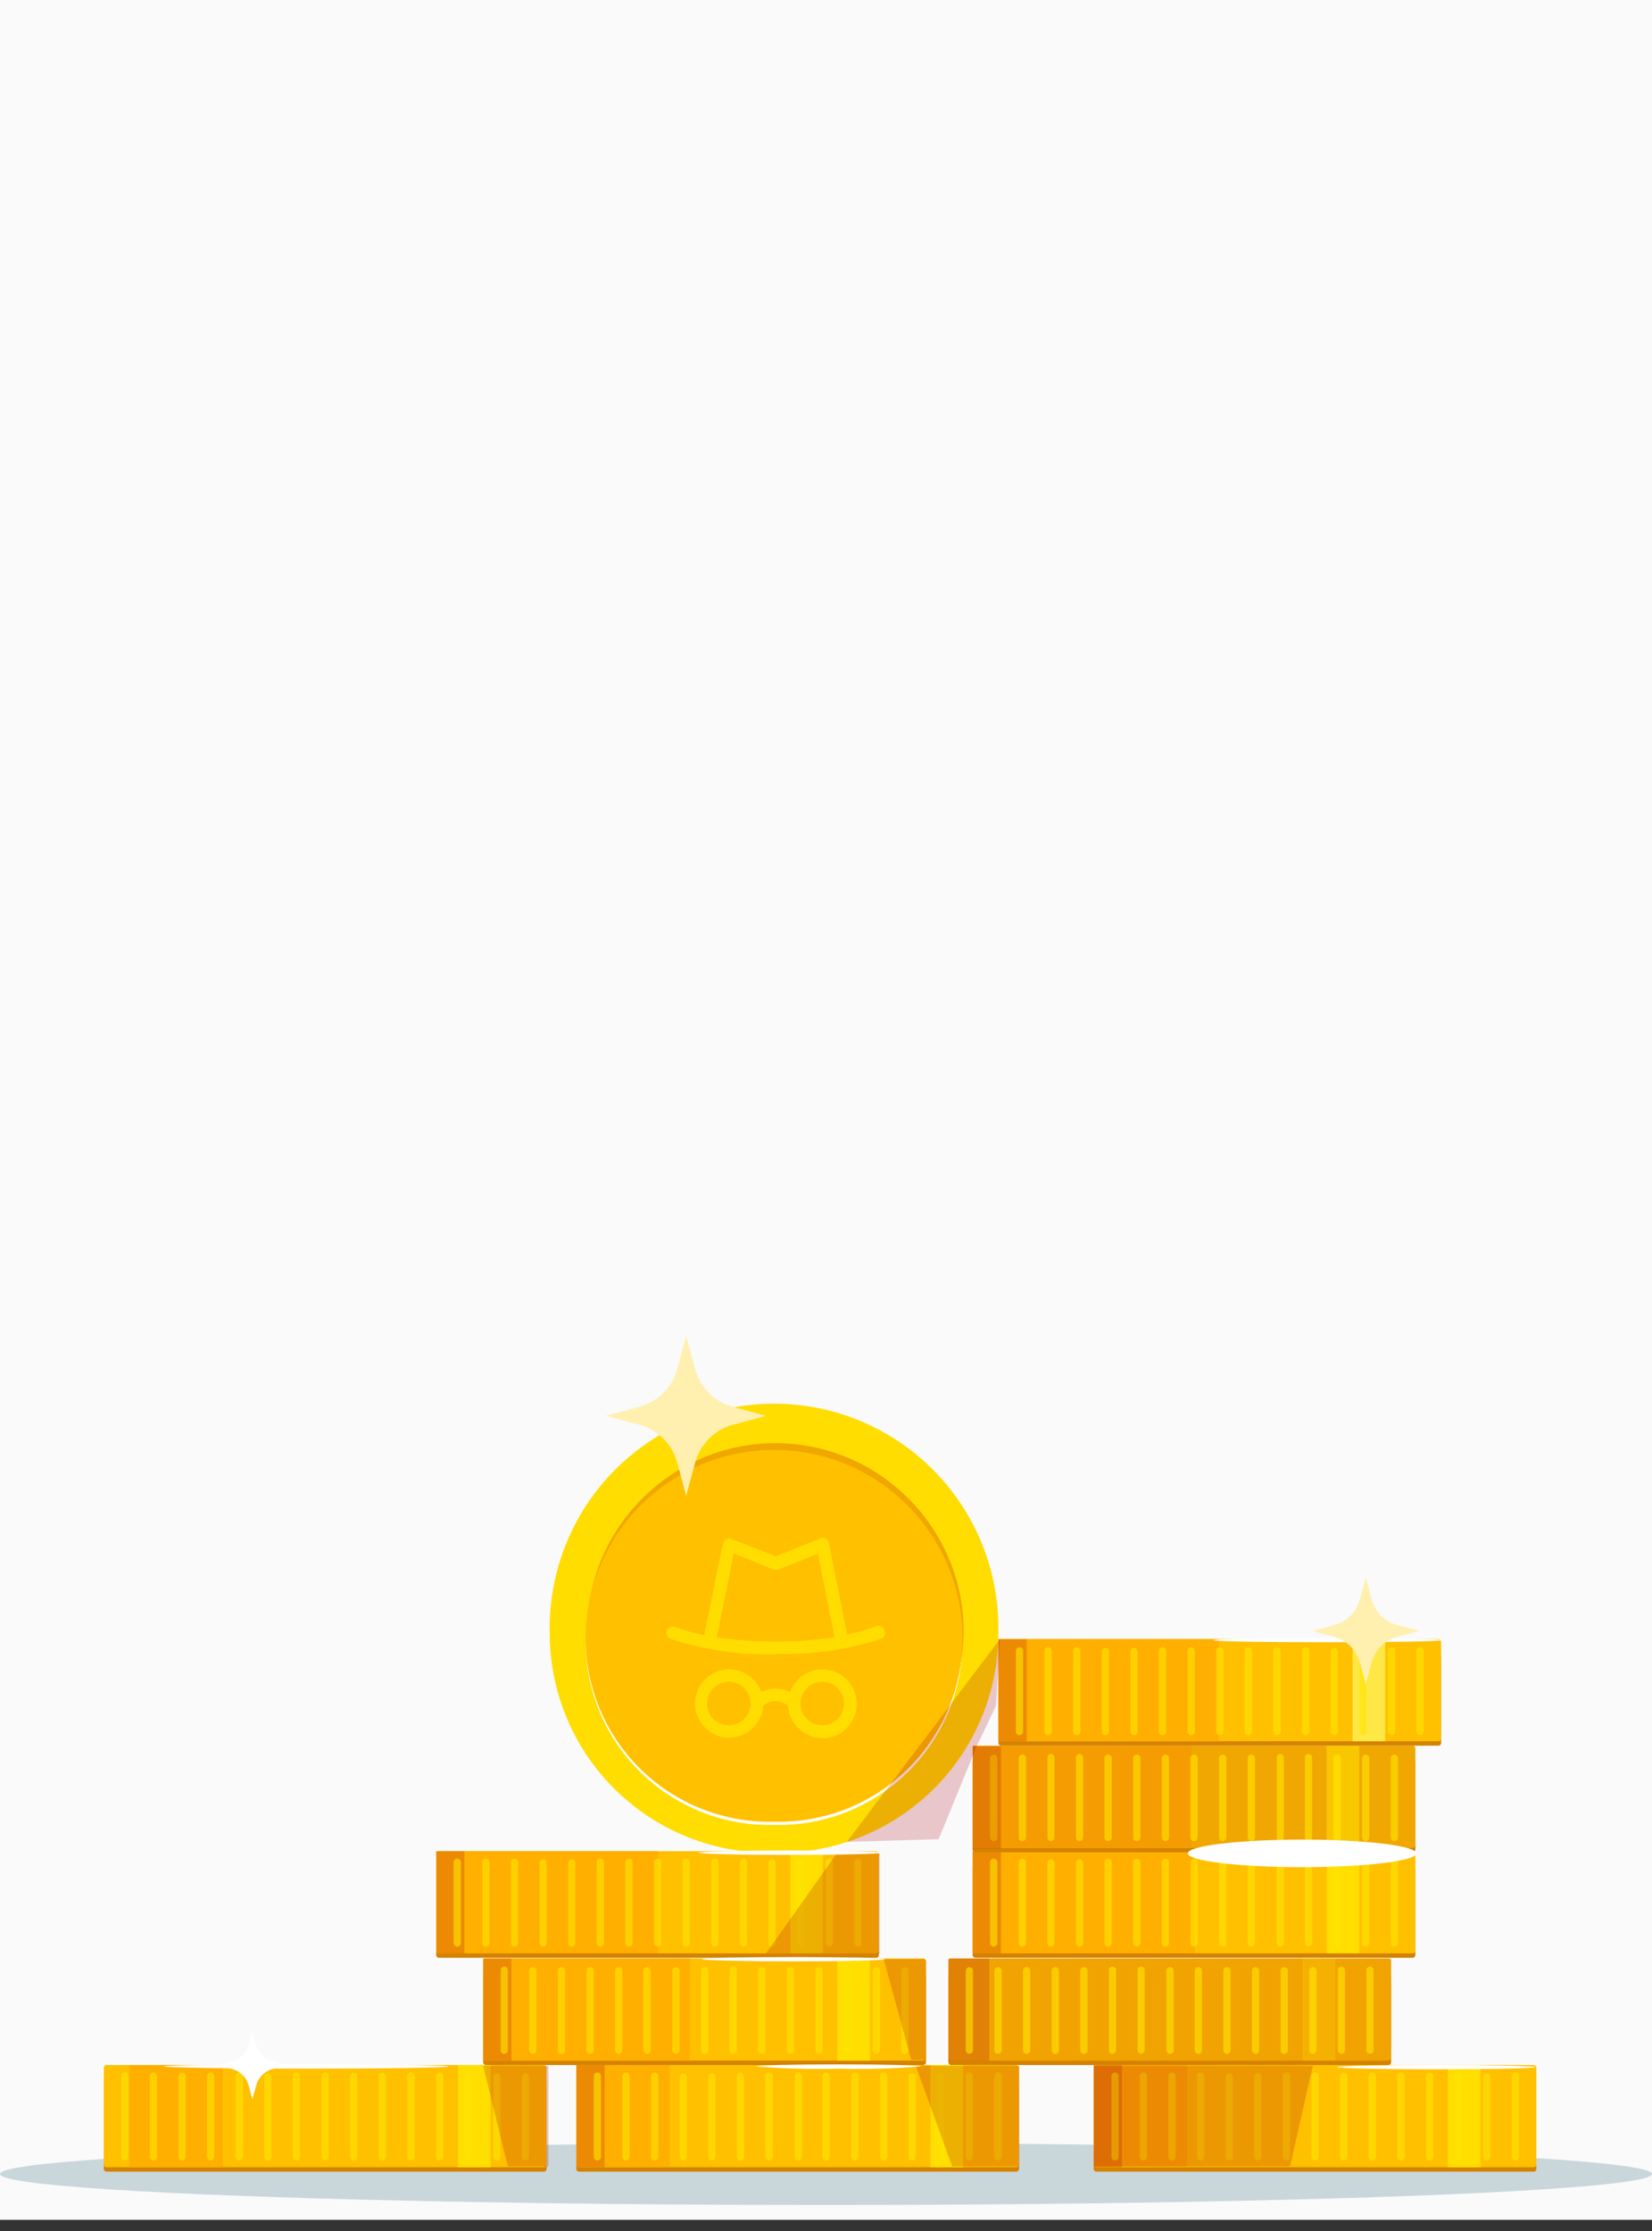 <?xml version="1.0" encoding="UTF-8"?>
<svg width="120px" height="162px" viewBox="0 0 120 162" version="1.1" xmlns="http://www.w3.org/2000/svg" xmlns:xlink="http://www.w3.org/1999/xlink">
    <rect x="0" y="0" width="120" height="162" fill="#333333" stroke="none"/>
    <!-- Generator: Sketch 55.2 (78181) - https://sketchapp.com -->
    <title>10 PRV</title>
    <desc>Created with Sketch.</desc>
    <g id="Page-1" stroke="none" stroke-width="1" fill="none" fill-rule="evenodd">
        <g id="10-PRV">
            <rect id="Rectangle-Copy-34" fill="#FAFAFA" x="0" y="0" width="120" height="161.19"></rect>
            <g transform="translate(0, 97)" fill-rule="nonzero">
                <ellipse id="Oval" fill="#104E61" opacity="0.21" style="mix-blend-mode: multiply;" cx="60" cy="60.86" rx="60" ry="2.25"></ellipse>
                <path d="M68.47,23.86 C68.281,30.486 62.854,35.76 56.225,35.76 C49.596,35.76 44.169,30.486 43.98,23.86 C44.169,17.234 49.596,11.96 56.225,11.96 C62.854,11.96 68.281,17.234 68.47,23.86 L68.47,23.86 Z" id="Path" fill="#FFC30D"></path>
                <path d="M56.23,37.53 C51.947,37.627 47.806,35.996 44.74,33.004 C41.673,30.013 39.94,25.914 39.93,21.63 C39.783,15.712 42.857,10.18 47.959,7.178 C53.061,4.176 59.389,4.176 64.491,7.178 C69.593,10.18 72.667,15.712 72.52,21.63 C72.513,25.913 70.782,30.012 67.717,33.004 C64.652,35.995 60.512,37.627 56.23,37.53 L56.23,37.53 Z" id="Path" fill="#FFDD00"></path>
                <path d="M56.23,8.53 C48.666,8.536 42.536,14.666 42.53,22.23 C42.548,25.82 44.01,29.252 46.588,31.75 C49.166,34.249 52.641,35.604 56.23,35.51 C59.818,35.604 63.292,34.249 65.868,31.75 C68.445,29.251 69.905,25.819 69.92,22.23 C69.914,14.67 63.79,8.541 56.23,8.53 Z" id="Path" fill="#FFFFFF" style="mix-blend-mode: overlay;"></path>
                <path d="M56.34,7.79 C48.778,7.801 42.651,13.928 42.64,21.49 C42.658,25.08 44.12,28.512 46.698,31.01 C49.276,33.509 52.751,34.864 56.34,34.77 C59.923,34.856 63.389,33.497 65.959,30.999 C68.529,28.501 69.985,25.074 70,21.49 C69.995,13.942 63.888,7.818 56.34,7.79 Z" id="Path" fill="#F0A700"></path>
                <path d="M56.23,8.28 C52.594,8.283 49.108,9.73 46.538,12.303 C43.969,14.876 42.527,18.364 42.53,22 C42.548,25.59 44.01,29.022 46.588,31.52 C49.166,34.019 52.641,35.374 56.23,35.28 C59.818,35.374 63.292,34.019 65.868,31.52 C68.445,29.021 69.905,25.589 69.92,22 C69.926,14.432 63.798,8.291 56.23,8.28 Z" id="Path" fill="#FFC000"></path>
                <rect id="Rectangle" fill="#D48200" x="7.54" y="54.01" width="32.16" height="6.68" rx="0.19"></rect>
                <rect id="Rectangle" fill="#FFC000" x="7.54" y="52.95" width="32.16" height="7.42" rx="0.19"></rect>
                <rect id="Rectangle" fill="#FFAF00" transform="translate(12.79, 56.66) rotate(180) translate(-12.79, -56.66) " x="9.4" y="52.95" width="6.78" height="7.42"></rect>
                <rect id="Rectangle" fill="#FFDE00" transform="translate(34.445, 56.66) rotate(180) translate(-34.445, -56.66) " x="33.26" y="52.95" width="2.37" height="7.42"></rect>
                <g id="Group" opacity="0.6" transform="translate(8, 53)" fill="#FFE600">
                    <path d="M1.07,6.88 C0.998,6.88 0.93,6.852 0.879,6.801 C0.828,6.75 0.8,6.682 0.8,6.61 L0.8,0.81 C0.779,0.703 0.825,0.594 0.915,0.534 C1.006,0.473 1.124,0.473 1.215,0.534 C1.305,0.594 1.351,0.703 1.33,0.81 L1.33,6.61 C1.33,6.755 1.215,6.875 1.07,6.88 L1.07,6.88 Z" id="Path"></path>
                    <path d="M3.15,6.88 C3.078,6.88 3.01,6.852 2.959,6.801 C2.908,6.75 2.88,6.682 2.88,6.61 L2.88,0.81 C2.859,0.703 2.905,0.594 2.995,0.534 C3.086,0.473 3.204,0.473 3.295,0.534 C3.385,0.594 3.431,0.703 3.41,0.81 L3.41,6.61 C3.41,6.755 3.295,6.875 3.15,6.88 L3.15,6.88 Z" id="Path"></path>
                    <path d="M5.22,6.88 C5.075,6.875 4.96,6.755 4.96,6.61 L4.96,0.81 C4.939,0.703 4.985,0.594 5.075,0.534 C5.166,0.473 5.284,0.473 5.375,0.534 C5.465,0.594 5.511,0.703 5.49,0.81 L5.49,6.61 C5.49,6.682 5.462,6.75 5.411,6.801 C5.36,6.852 5.292,6.88 5.22,6.88 Z" id="Path"></path>
                    <path d="M7.3,6.88 C7.155,6.875 7.04,6.755 7.04,6.61 L7.04,0.81 C7.019,0.703 7.065,0.594 7.155,0.534 C7.246,0.473 7.364,0.473 7.455,0.534 C7.545,0.594 7.591,0.703 7.57,0.81 L7.57,6.61 C7.57,6.682 7.542,6.75 7.491,6.801 C7.44,6.852 7.372,6.88 7.3,6.88 Z" id="Path"></path>
                    <path d="M9.38,6.88 C9.235,6.875 9.12,6.755 9.12,6.61 L9.12,0.81 C9.099,0.703 9.145,0.594 9.235,0.534 C9.326,0.473 9.444,0.473 9.535,0.534 C9.625,0.594 9.671,0.703 9.65,0.81 L9.65,6.61 C9.65,6.682 9.622,6.75 9.571,6.801 C9.52,6.852 9.452,6.88 9.38,6.88 L9.38,6.88 Z" id="Path"></path>
                    <path d="M11.46,6.88 C11.389,6.88 11.322,6.851 11.273,6.8 C11.223,6.749 11.197,6.681 11.2,6.61 L11.2,0.81 C11.2,0.666 11.316,0.55 11.46,0.55 C11.604,0.55 11.72,0.666 11.72,0.81 L11.72,6.61 C11.723,6.681 11.697,6.749 11.647,6.8 C11.598,6.851 11.531,6.88 11.46,6.88 L11.46,6.88 Z" id="Path"></path>
                    <path d="M13.54,6.88 C13.468,6.88 13.4,6.852 13.349,6.801 C13.298,6.75 13.27,6.682 13.27,6.61 L13.27,0.81 C13.249,0.703 13.295,0.594 13.385,0.534 C13.476,0.473 13.594,0.473 13.685,0.534 C13.775,0.594 13.821,0.703 13.8,0.81 L13.8,6.61 C13.8,6.755 13.685,6.875 13.54,6.88 Z" id="Path"></path>
                    <path d="M15.62,6.88 C15.548,6.88 15.48,6.852 15.429,6.801 C15.378,6.75 15.35,6.682 15.35,6.61 L15.35,0.81 C15.329,0.703 15.375,0.594 15.465,0.534 C15.556,0.473 15.674,0.473 15.765,0.534 C15.855,0.594 15.901,0.703 15.88,0.81 L15.88,6.61 C15.88,6.755 15.765,6.875 15.62,6.88 Z" id="Path"></path>
                    <path d="M17.7,6.88 C17.628,6.88 17.56,6.852 17.509,6.801 C17.458,6.75 17.43,6.682 17.43,6.61 L17.43,0.81 C17.409,0.703 17.455,0.594 17.545,0.534 C17.636,0.473 17.754,0.473 17.845,0.534 C17.935,0.594 17.981,0.703 17.96,0.81 L17.96,6.61 C17.96,6.755 17.845,6.875 17.7,6.88 Z" id="Path"></path>
                    <path d="M19.78,6.88 C19.708,6.88 19.64,6.852 19.589,6.801 C19.538,6.75 19.51,6.682 19.51,6.61 L19.51,0.81 C19.489,0.703 19.535,0.594 19.625,0.534 C19.716,0.473 19.834,0.473 19.925,0.534 C20.015,0.594 20.061,0.703 20.04,0.81 L20.04,6.61 C20.04,6.755 19.925,6.875 19.78,6.88 Z" id="Path"></path>
                    <path d="M21.85,6.88 C21.705,6.875 21.59,6.755 21.59,6.61 L21.59,0.81 C21.569,0.703 21.615,0.594 21.705,0.534 C21.796,0.473 21.914,0.473 22.005,0.534 C22.095,0.594 22.141,0.703 22.12,0.81 L22.12,6.61 C22.12,6.682 22.092,6.75 22.041,6.801 C21.99,6.852 21.922,6.88 21.85,6.88 L21.85,6.88 Z" id="Path"></path>
                    <path d="M23.93,6.88 C23.785,6.875 23.67,6.755 23.67,6.61 L23.67,0.81 C23.649,0.703 23.695,0.594 23.785,0.534 C23.876,0.473 23.994,0.473 24.085,0.534 C24.175,0.594 24.221,0.703 24.2,0.81 L24.2,6.61 C24.2,6.682 24.172,6.75 24.121,6.801 C24.07,6.852 24.002,6.88 23.93,6.88 L23.93,6.88 Z" id="Path"></path>
                    <path d="M26,6.88 C25.855,6.875 25.74,6.755 25.74,6.61 L25.74,0.81 C25.719,0.703 25.765,0.594 25.855,0.534 C25.946,0.473 26.064,0.473 26.155,0.534 C26.245,0.594 26.291,0.703 26.27,0.81 L26.27,6.61 C26.27,6.682 26.242,6.75 26.191,6.801 C26.14,6.852 26.072,6.88 26,6.88 Z" id="Path"></path>
                    <path d="M28.09,6.88 C28.019,6.88 27.952,6.851 27.903,6.8 C27.853,6.749 27.827,6.681 27.83,6.61 L27.83,0.81 C27.83,0.666 27.946,0.55 28.09,0.55 C28.234,0.55 28.35,0.666 28.35,0.81 L28.35,6.61 C28.353,6.681 28.327,6.749 28.277,6.8 C28.228,6.851 28.161,6.88 28.09,6.88 L28.09,6.88 Z" id="Path"></path>
                    <path d="M30.17,6.88 C30.099,6.88 30.032,6.851 29.983,6.8 C29.933,6.749 29.907,6.681 29.91,6.61 L29.91,0.81 C29.907,0.739 29.933,0.671 29.983,0.62 C30.032,0.569 30.099,0.54 30.17,0.54 C30.315,0.545 30.43,0.665 30.43,0.81 L30.43,6.61 C30.43,6.755 30.315,6.875 30.17,6.88 L30.17,6.88 Z" id="Path"></path>
                </g>
                <rect id="Rectangle" fill="#D48200" x="41.86" y="54.01" width="32.16" height="6.68" rx="0.19"></rect>
                <rect id="Rectangle" fill="#FFC000" x="41.86" y="52.95" width="32.16" height="7.42" rx="0.19"></rect>
                <rect id="Rectangle" fill="#FFAF00" transform="translate(45.25, 56.66) rotate(180) translate(-45.25, -56.66) " x="41.86" y="52.95" width="6.78" height="7.42"></rect>
                <rect id="Rectangle" fill="#A20012" opacity="0.21" style="mix-blend-mode: multiply;" transform="translate(42.895, 56.66) rotate(180) translate(-42.895, -56.66) " x="41.87" y="52.95" width="2.05" height="7.42"></rect>
                <rect id="Rectangle" fill="#FFDE00" transform="translate(68.775, 56.66) rotate(180) translate(-68.775, -56.66) " x="67.59" y="52.95" width="2.37" height="7.42"></rect>
                <g id="Group" opacity="0.6" transform="translate(42, 53)" fill="#FFE600">
                    <path d="M1.39,6.88 C1.245,6.875 1.13,6.755 1.13,6.61 L1.13,0.81 C1.109,0.703 1.155,0.594 1.245,0.534 C1.336,0.473 1.454,0.473 1.545,0.534 C1.635,0.594 1.681,0.703 1.66,0.81 L1.66,6.61 C1.66,6.682 1.632,6.75 1.581,6.801 C1.53,6.852 1.462,6.88 1.39,6.88 Z" id="Path"></path>
                    <path d="M3.47,6.88 C3.325,6.875 3.21,6.755 3.21,6.61 L3.21,0.81 C3.189,0.703 3.235,0.594 3.325,0.534 C3.416,0.473 3.534,0.473 3.625,0.534 C3.715,0.594 3.761,0.703 3.74,0.81 L3.74,6.61 C3.74,6.682 3.712,6.75 3.661,6.801 C3.61,6.852 3.542,6.88 3.47,6.88 Z" id="Path"></path>
                    <path d="M5.55,6.88 C5.405,6.875 5.29,6.755 5.29,6.61 L5.29,0.81 C5.269,0.703 5.315,0.594 5.405,0.534 C5.496,0.473 5.614,0.473 5.705,0.534 C5.795,0.594 5.841,0.703 5.82,0.81 L5.82,6.61 C5.82,6.682 5.792,6.75 5.741,6.801 C5.69,6.852 5.622,6.88 5.55,6.88 Z" id="Path"></path>
                    <path d="M7.63,6.88 C7.559,6.88 7.492,6.851 7.443,6.8 C7.393,6.749 7.367,6.681 7.37,6.61 L7.37,0.81 C7.37,0.666 7.486,0.55 7.63,0.55 C7.774,0.55 7.89,0.666 7.89,0.81 L7.89,6.61 C7.893,6.681 7.867,6.749 7.817,6.8 C7.768,6.851 7.701,6.88 7.63,6.88 L7.63,6.88 Z" id="Path"></path>
                    <path d="M9.71,6.88 C9.639,6.88 9.572,6.851 9.523,6.8 C9.473,6.749 9.447,6.681 9.45,6.61 L9.45,0.81 C9.447,0.739 9.473,0.671 9.523,0.62 C9.572,0.569 9.639,0.54 9.71,0.54 C9.855,0.545 9.97,0.665 9.97,0.81 L9.97,6.61 C9.97,6.755 9.855,6.875 9.71,6.88 L9.71,6.88 Z" id="Path"></path>
                    <path d="M11.79,6.88 C11.718,6.88 11.65,6.852 11.599,6.801 C11.548,6.75 11.52,6.682 11.52,6.61 L11.52,0.81 C11.499,0.703 11.545,0.594 11.635,0.534 C11.726,0.473 11.844,0.473 11.935,0.534 C12.025,0.594 12.071,0.703 12.05,0.81 L12.05,6.61 C12.05,6.755 11.935,6.875 11.79,6.88 Z" id="Path"></path>
                    <path d="M13.87,6.88 C13.798,6.88 13.73,6.852 13.679,6.801 C13.628,6.75 13.6,6.682 13.6,6.61 L13.6,0.81 C13.579,0.703 13.625,0.594 13.715,0.534 C13.806,0.473 13.924,0.473 14.015,0.534 C14.105,0.594 14.151,0.703 14.13,0.81 L14.13,6.61 C14.13,6.755 14.015,6.875 13.87,6.88 Z" id="Path"></path>
                    <path d="M16,6.88 C15.928,6.88 15.86,6.852 15.809,6.801 C15.758,6.75 15.73,6.682 15.73,6.61 L15.73,0.81 C15.709,0.703 15.755,0.594 15.845,0.534 C15.936,0.473 16.054,0.473 16.145,0.534 C16.235,0.594 16.281,0.703 16.26,0.81 L16.26,6.61 C16.26,6.755 16.145,6.875 16,6.88 L16,6.88 Z" id="Path"></path>
                    <path d="M18,6.88 C17.855,6.875 17.74,6.755 17.74,6.61 L17.74,0.81 C17.719,0.703 17.765,0.594 17.855,0.534 C17.946,0.473 18.064,0.473 18.155,0.534 C18.245,0.594 18.291,0.703 18.27,0.81 L18.27,6.61 C18.27,6.682 18.242,6.75 18.191,6.801 C18.14,6.852 18.072,6.88 18,6.88 Z" id="Path"></path>
                    <path d="M20.1,6.88 C19.955,6.875 19.84,6.755 19.84,6.61 L19.84,0.81 C19.819,0.703 19.865,0.594 19.955,0.534 C20.046,0.473 20.164,0.473 20.255,0.534 C20.345,0.594 20.391,0.703 20.37,0.81 L20.37,6.61 C20.37,6.682 20.342,6.75 20.291,6.801 C20.24,6.852 20.172,6.88 20.1,6.88 L20.1,6.88 Z" id="Path"></path>
                    <path d="M22.18,6.88 C22.035,6.875 21.92,6.755 21.92,6.61 L21.92,0.81 C21.899,0.703 21.945,0.594 22.035,0.534 C22.126,0.473 22.244,0.473 22.335,0.534 C22.425,0.594 22.471,0.703 22.45,0.81 L22.45,6.61 C22.45,6.682 22.422,6.75 22.371,6.801 C22.32,6.852 22.252,6.88 22.18,6.88 Z" id="Path"></path>
                    <path d="M24.26,6.88 C24.115,6.875 24,6.755 24,6.61 L24,0.81 C24,0.665 24.115,0.545 24.26,0.54 C24.331,0.54 24.398,0.569 24.447,0.62 C24.497,0.671 24.523,0.739 24.52,0.81 L24.52,6.61 C24.523,6.681 24.497,6.749 24.447,6.8 C24.398,6.851 24.331,6.88 24.26,6.88 L24.26,6.88 Z" id="Path"></path>
                    <path d="M26.34,6.88 C26.269,6.88 26.202,6.851 26.153,6.8 C26.103,6.749 26.077,6.681 26.08,6.61 L26.08,0.81 C26.077,0.739 26.103,0.671 26.153,0.62 C26.202,0.569 26.269,0.54 26.34,0.54 C26.485,0.545 26.6,0.665 26.6,0.81 L26.6,6.61 C26.6,6.755 26.485,6.875 26.34,6.88 Z" id="Path"></path>
                    <path d="M28.42,6.88 C28.348,6.88 28.28,6.852 28.229,6.801 C28.178,6.75 28.15,6.682 28.15,6.61 L28.15,0.81 C28.129,0.703 28.175,0.594 28.265,0.534 C28.356,0.473 28.474,0.473 28.565,0.534 C28.655,0.594 28.701,0.703 28.68,0.81 L28.68,6.61 C28.68,6.755 28.565,6.875 28.42,6.88 Z" id="Path"></path>
                    <path d="M30.5,6.88 C30.428,6.88 30.36,6.852 30.309,6.801 C30.258,6.75 30.23,6.682 30.23,6.61 L30.23,0.81 C30.209,0.703 30.255,0.594 30.345,0.534 C30.436,0.473 30.554,0.473 30.645,0.534 C30.735,0.594 30.781,0.703 30.76,0.81 L30.76,6.61 C30.76,6.755 30.645,6.875 30.5,6.88 Z" id="Path"></path>
                </g>
                <rect id="Rectangle" fill="#D48200" x="79.44" y="54.01" width="32.16" height="6.68" rx="0.19"></rect>
                <rect id="Rectangle" fill="#FFC000" x="79.44" y="52.95" width="32.16" height="7.42" rx="0.19"></rect>
                <rect id="Rectangle" fill="#FFAF00" transform="translate(82.84, 56.66) rotate(180) translate(-82.84, -56.66) " x="79.45" y="52.95" width="6.78" height="7.42"></rect>
                <rect id="Rectangle" fill="#A20012" opacity="0.21" style="mix-blend-mode: multiply;" transform="translate(80.475, 56.66) rotate(180) translate(-80.475, -56.66) " x="79.45" y="52.95" width="2.05" height="7.42"></rect>
                <rect id="Rectangle" fill="#FFDE00" transform="translate(106.355, 56.66) rotate(180) translate(-106.355, -56.66) " x="105.17" y="52.95" width="2.37" height="7.42"></rect>
                <g id="Group" opacity="0.6" transform="translate(80, 53)" fill="#FFE600">
                    <path d="M1,6.88 C0.851,6.88 0.73,6.759 0.73,6.61 L0.73,0.81 C0.709,0.703 0.755,0.594 0.845,0.534 C0.936,0.473 1.054,0.473 1.145,0.534 C1.235,0.594 1.281,0.703 1.26,0.81 L1.26,6.61 C1.26,6.755 1.145,6.875 1,6.88 L1,6.88 Z" id="Path"></path>
                    <path d="M3.05,6.88 C2.905,6.875 2.79,6.755 2.79,6.61 L2.79,0.81 C2.769,0.703 2.815,0.594 2.905,0.534 C2.996,0.473 3.114,0.473 3.205,0.534 C3.295,0.594 3.341,0.703 3.32,0.81 L3.32,6.61 C3.32,6.682 3.292,6.75 3.241,6.801 C3.19,6.852 3.122,6.88 3.05,6.88 Z" id="Path"></path>
                    <path d="M5.13,6.88 C4.985,6.875 4.87,6.755 4.87,6.61 L4.87,0.81 C4.849,0.703 4.895,0.594 4.985,0.534 C5.076,0.473 5.194,0.473 5.285,0.534 C5.375,0.594 5.421,0.703 5.4,0.81 L5.4,6.61 C5.4,6.682 5.372,6.75 5.321,6.801 C5.27,6.852 5.202,6.88 5.13,6.88 Z" id="Path"></path>
                    <path d="M7.21,6.88 C7.065,6.875 6.95,6.755 6.95,6.61 L6.95,0.81 C6.929,0.703 6.975,0.594 7.065,0.534 C7.156,0.473 7.274,0.473 7.365,0.534 C7.455,0.594 7.501,0.703 7.48,0.81 L7.48,6.61 C7.48,6.682 7.452,6.75 7.401,6.801 C7.35,6.852 7.282,6.88 7.21,6.88 Z" id="Path"></path>
                    <path d="M9.29,6.88 C9.145,6.875 9.03,6.755 9.03,6.61 L9.03,0.81 C9.03,0.665 9.145,0.545 9.29,0.54 C9.361,0.54 9.428,0.569 9.477,0.62 C9.527,0.671 9.553,0.739 9.55,0.81 L9.55,6.61 C9.553,6.681 9.527,6.749 9.477,6.8 C9.428,6.851 9.361,6.88 9.29,6.88 L9.29,6.88 Z" id="Path"></path>
                    <path d="M11.37,6.88 C11.299,6.88 11.232,6.851 11.183,6.8 C11.133,6.749 11.107,6.681 11.11,6.61 L11.11,0.81 C11.107,0.739 11.133,0.671 11.183,0.62 C11.232,0.569 11.299,0.54 11.37,0.54 C11.515,0.545 11.63,0.665 11.63,0.81 L11.63,6.61 C11.63,6.755 11.515,6.875 11.37,6.88 Z" id="Path"></path>
                    <path d="M13.45,6.88 C13.378,6.88 13.31,6.852 13.259,6.801 C13.208,6.75 13.18,6.682 13.18,6.61 L13.18,0.81 C13.159,0.703 13.205,0.594 13.295,0.534 C13.386,0.473 13.504,0.473 13.595,0.534 C13.685,0.594 13.731,0.703 13.71,0.81 L13.71,6.61 C13.71,6.755 13.595,6.875 13.45,6.88 L13.45,6.88 Z" id="Path"></path>
                    <path d="M15.53,6.88 C15.458,6.88 15.39,6.852 15.339,6.801 C15.288,6.75 15.26,6.682 15.26,6.61 L15.26,0.81 C15.239,0.703 15.285,0.594 15.375,0.534 C15.466,0.473 15.584,0.473 15.675,0.534 C15.765,0.594 15.811,0.703 15.79,0.81 L15.79,6.61 C15.79,6.755 15.675,6.875 15.53,6.88 L15.53,6.88 Z" id="Path"></path>
                    <path d="M17.61,6.88 C17.538,6.88 17.47,6.852 17.419,6.801 C17.368,6.75 17.34,6.682 17.34,6.61 L17.34,0.81 C17.319,0.703 17.365,0.594 17.455,0.534 C17.546,0.473 17.664,0.473 17.755,0.534 C17.845,0.594 17.891,0.703 17.87,0.81 L17.87,6.61 C17.87,6.755 17.755,6.875 17.61,6.88 L17.61,6.88 Z" id="Path"></path>
                    <path d="M19.68,6.88 C19.535,6.875 19.42,6.755 19.42,6.61 L19.42,0.81 C19.399,0.703 19.445,0.594 19.535,0.534 C19.626,0.473 19.744,0.473 19.835,0.534 C19.925,0.594 19.971,0.703 19.95,0.81 L19.95,6.61 C19.95,6.682 19.922,6.75 19.871,6.801 C19.82,6.852 19.752,6.88 19.68,6.88 Z" id="Path"></path>
                    <path d="M21.76,6.88 C21.615,6.875 21.5,6.755 21.5,6.61 L21.5,0.81 C21.479,0.703 21.525,0.594 21.615,0.534 C21.706,0.473 21.824,0.473 21.915,0.534 C22.005,0.594 22.051,0.703 22.03,0.81 L22.03,6.61 C22.03,6.682 22.002,6.75 21.951,6.801 C21.9,6.852 21.832,6.88 21.76,6.88 Z" id="Path"></path>
                    <path d="M23.84,6.88 C23.695,6.875 23.58,6.755 23.58,6.61 L23.58,0.81 C23.559,0.703 23.605,0.594 23.695,0.534 C23.786,0.473 23.904,0.473 23.995,0.534 C24.085,0.594 24.131,0.703 24.11,0.81 L24.11,6.61 C24.11,6.682 24.082,6.75 24.031,6.801 C23.98,6.852 23.912,6.88 23.84,6.88 L23.84,6.88 Z" id="Path"></path>
                    <path d="M25.92,6.88 C25.775,6.875 25.66,6.755 25.66,6.61 L25.66,0.81 C25.66,0.665 25.775,0.545 25.92,0.54 C25.991,0.54 26.058,0.569 26.107,0.62 C26.157,0.671 26.183,0.739 26.18,0.81 L26.18,6.61 C26.183,6.681 26.157,6.749 26.107,6.8 C26.058,6.851 25.991,6.88 25.92,6.88 L25.92,6.88 Z" id="Path"></path>
                    <path d="M28,6.88 C27.929,6.88 27.862,6.851 27.813,6.8 C27.763,6.749 27.737,6.681 27.74,6.61 L27.74,0.81 C27.737,0.739 27.763,0.671 27.813,0.62 C27.862,0.569 27.929,0.54 28,0.54 C28.145,0.545 28.26,0.665 28.26,0.81 L28.26,6.61 C28.26,6.755 28.145,6.875 28,6.88 L28,6.88 Z" id="Path"></path>
                    <path d="M30.08,6.88 C30.008,6.88 29.94,6.852 29.889,6.801 C29.838,6.75 29.81,6.682 29.81,6.61 L29.81,0.81 C29.789,0.703 29.835,0.594 29.925,0.534 C30.016,0.473 30.134,0.473 30.225,0.534 C30.315,0.594 30.361,0.703 30.34,0.81 L30.34,6.61 C30.34,6.755 30.225,6.875 30.08,6.88 L30.08,6.88 Z" id="Path"></path>
                </g>
                <rect id="Rectangle" fill="#D48200" x="68.89" y="46.27" width="32.16" height="6.68" rx="0.19"></rect>
                <rect id="Rectangle" fill="#FFC000" x="68.89" y="45.21" width="32.16" height="7.42" rx="0.19"></rect>
                <rect id="Rectangle" fill="#A20012" opacity="0.15" style="mix-blend-mode: multiply;" transform="translate(84.97, 48.92) rotate(180) translate(-84.97, -48.92) " x="68.89" y="45.21" width="32.16" height="7.42"></rect>
                <rect id="Rectangle" fill="#A20012" opacity="0.21" style="mix-blend-mode: multiply;" transform="translate(70.38, 48.92) rotate(180) translate(-70.38, -48.92) " x="68.9" y="45.21" width="2.96" height="7.42"></rect>
                <rect id="Rectangle" fill="#FFDE00" opacity="0.25" transform="translate(95.795, 48.92) rotate(180) translate(-95.795, -48.92) " x="94.61" y="45.21" width="2.37" height="7.42"></rect>
                <g id="Group" opacity="0.6" transform="translate(69, 45)" fill="#FFE600">
                    <path d="M1.42,7.14 C1.271,7.14 1.15,7.019 1.15,6.87 L1.15,1.06 C1.175,0.933 1.286,0.842 1.415,0.842 C1.544,0.842 1.655,0.933 1.68,1.06 L1.68,6.87 C1.68,7.015 1.565,7.135 1.42,7.14 L1.42,7.14 Z" id="Path"></path>
                    <path d="M3.5,7.14 C3.351,7.14 3.23,7.019 3.23,6.87 L3.23,1.06 C3.255,0.933 3.366,0.842 3.495,0.842 C3.624,0.842 3.735,0.933 3.76,1.06 L3.76,6.87 C3.76,7.015 3.645,7.135 3.5,7.14 L3.5,7.14 Z" id="Path"></path>
                    <path d="M5.57,7.14 C5.425,7.135 5.31,7.015 5.31,6.87 L5.31,1.06 C5.335,0.933 5.446,0.842 5.575,0.842 C5.704,0.842 5.815,0.933 5.84,1.06 L5.84,6.87 C5.84,7.019 5.719,7.14 5.57,7.14 L5.57,7.14 Z" id="Path"></path>
                    <path d="M7.65,7.14 C7.505,7.135 7.39,7.015 7.39,6.87 L7.39,1.06 C7.415,0.933 7.526,0.842 7.655,0.842 C7.784,0.842 7.895,0.933 7.92,1.06 L7.92,6.87 C7.92,7.019 7.799,7.14 7.65,7.14 L7.65,7.14 Z" id="Path"></path>
                    <path d="M9.73,7.14 C9.585,7.135 9.47,7.015 9.47,6.87 L9.47,1.06 C9.495,0.933 9.606,0.842 9.735,0.842 C9.864,0.842 9.975,0.933 10,1.06 L10,6.87 C10,7.019 9.879,7.14 9.73,7.14 L9.73,7.14 Z" id="Path"></path>
                    <path d="M11.81,7.14 C11.739,7.14 11.672,7.111 11.623,7.06 C11.573,7.009 11.547,6.941 11.55,6.87 L11.55,1.06 C11.55,0.916 11.666,0.8 11.81,0.8 C11.954,0.8 12.07,0.916 12.07,1.06 L12.07,6.87 C12.073,6.941 12.047,7.009 11.997,7.06 C11.948,7.111 11.881,7.14 11.81,7.14 L11.81,7.14 Z" id="Path"></path>
                    <path d="M13.89,7.14 C13.819,7.14 13.752,7.111 13.703,7.06 C13.653,7.009 13.627,6.941 13.63,6.87 L13.63,1.06 C13.63,0.916 13.746,0.8 13.89,0.8 C13.959,0.8 14.025,0.827 14.074,0.876 C14.123,0.925 14.15,0.991 14.15,1.06 L14.15,6.87 C14.15,7.015 14.035,7.135 13.89,7.14 L13.89,7.14 Z" id="Path"></path>
                    <path d="M16,7.14 C15.851,7.14 15.73,7.019 15.73,6.87 L15.73,1.06 C15.755,0.933 15.866,0.842 15.995,0.842 C16.124,0.842 16.235,0.933 16.26,1.06 L16.26,6.87 C16.26,7.015 16.145,7.135 16,7.14 L16,7.14 Z" id="Path"></path>
                    <path d="M18.05,7.14 C17.901,7.14 17.78,7.019 17.78,6.87 L17.78,1.06 C17.805,0.933 17.916,0.842 18.045,0.842 C18.174,0.842 18.285,0.933 18.31,1.06 L18.31,6.87 C18.31,7.015 18.195,7.135 18.05,7.14 L18.05,7.14 Z" id="Path"></path>
                    <path d="M20.13,7.14 C19.981,7.14 19.86,7.019 19.86,6.87 L19.86,1.06 C19.885,0.933 19.996,0.842 20.125,0.842 C20.254,0.842 20.365,0.933 20.39,1.06 L20.39,6.87 C20.39,7.015 20.275,7.135 20.13,7.14 L20.13,7.14 Z" id="Path"></path>
                    <path d="M22.2,7.14 C22.055,7.135 21.94,7.015 21.94,6.87 L21.94,1.06 C21.965,0.933 22.076,0.842 22.205,0.842 C22.334,0.842 22.445,0.933 22.47,1.06 L22.47,6.87 C22.47,7.019 22.349,7.14 22.2,7.14 L22.2,7.14 Z" id="Path"></path>
                    <path d="M24.28,7.14 C24.135,7.135 24.02,7.015 24.02,6.87 L24.02,1.06 C24.045,0.933 24.156,0.842 24.285,0.842 C24.414,0.842 24.525,0.933 24.55,1.06 L24.55,6.87 C24.55,7.019 24.429,7.14 24.28,7.14 L24.28,7.14 Z" id="Path"></path>
                    <path d="M26.36,7.14 C26.215,7.135 26.1,7.015 26.1,6.87 L26.1,1.06 C26.125,0.933 26.236,0.842 26.365,0.842 C26.494,0.842 26.605,0.933 26.63,1.06 L26.63,6.87 C26.63,7.019 26.509,7.14 26.36,7.14 L26.36,7.14 Z" id="Path"></path>
                    <path d="M28.44,7.14 C28.295,7.135 28.18,7.015 28.18,6.87 L28.18,1.06 C28.18,0.916 28.296,0.8 28.44,0.8 C28.584,0.8 28.7,0.916 28.7,1.06 L28.7,6.87 C28.703,6.941 28.677,7.009 28.627,7.06 C28.578,7.111 28.511,7.14 28.44,7.14 L28.44,7.14 Z" id="Path"></path>
                    <path d="M30.52,7.14 C30.449,7.14 30.382,7.111 30.333,7.06 C30.283,7.009 30.257,6.941 30.26,6.87 L30.26,1.06 C30.26,0.916 30.376,0.8 30.52,0.8 C30.664,0.8 30.78,0.916 30.78,1.06 L30.78,6.87 C30.78,7.015 30.665,7.135 30.52,7.14 L30.52,7.14 Z" id="Path"></path>
                </g>
                <rect id="Rectangle" fill="#D48200" x="35.1" y="46.27" width="32.16" height="6.68" rx="0.19"></rect>
                <rect id="Rectangle" fill="#FFC000" x="35.1" y="45.21" width="32.16" height="7.42" rx="0.19"></rect>
                <rect id="Rectangle" fill="#FFAF00" transform="translate(42.605, 48.92) rotate(180) translate(-42.605, -48.92) " x="35.1" y="45.21" width="15.01" height="7.42"></rect>
                <rect id="Rectangle" fill="#A20012" opacity="0.21" style="mix-blend-mode: multiply;" transform="translate(36.125, 48.92) rotate(180) translate(-36.125, -48.92) " x="35.1" y="45.21" width="2.05" height="7.42"></rect>
                <rect id="Rectangle" fill="#FFDE00" transform="translate(62.005, 48.92) rotate(180) translate(-62.005, -48.92) " x="60.82" y="45.21" width="2.37" height="7.42"></rect>
                <g id="Group" opacity="0.6" transform="translate(36, 45)" fill="#FFE600">
                    <path d="M0.63,7.14 C0.559,7.14 0.492,7.111 0.443,7.06 C0.393,7.009 0.367,6.941 0.37,6.87 L0.37,1.06 C0.37,0.916 0.486,0.8 0.63,0.8 C0.774,0.8 0.89,0.916 0.89,1.06 L0.89,6.87 C0.893,6.941 0.867,7.009 0.817,7.06 C0.768,7.111 0.701,7.14 0.63,7.14 Z" id="Path"></path>
                    <path d="M2.71,7.14 C2.561,7.14 2.44,7.019 2.44,6.87 L2.44,1.06 C2.465,0.933 2.576,0.842 2.705,0.842 C2.834,0.842 2.945,0.933 2.97,1.06 L2.97,6.87 C2.97,7.015 2.855,7.135 2.71,7.14 L2.71,7.14 Z" id="Path"></path>
                    <path d="M4.79,7.14 C4.641,7.14 4.52,7.019 4.52,6.87 L4.52,1.06 C4.545,0.933 4.656,0.842 4.785,0.842 C4.914,0.842 5.025,0.933 5.05,1.06 L5.05,6.87 C5.05,7.015 4.935,7.135 4.79,7.14 L4.79,7.14 Z" id="Path"></path>
                    <path d="M6.87,7.14 C6.721,7.14 6.6,7.019 6.6,6.87 L6.6,1.06 C6.625,0.933 6.736,0.842 6.865,0.842 C6.994,0.842 7.105,0.933 7.13,1.06 L7.13,6.87 C7.13,7.015 7.015,7.135 6.87,7.14 L6.87,7.14 Z" id="Path"></path>
                    <path d="M8.94,7.14 C8.795,7.135 8.68,7.015 8.68,6.87 L8.68,1.06 C8.705,0.933 8.816,0.842 8.945,0.842 C9.074,0.842 9.185,0.933 9.21,1.06 L9.21,6.87 C9.21,7.019 9.089,7.14 8.94,7.14 L8.94,7.14 Z" id="Path"></path>
                    <path d="M11,7.14 C10.855,7.135 10.74,7.015 10.74,6.87 L10.74,1.06 C10.765,0.933 10.876,0.842 11.005,0.842 C11.134,0.842 11.245,0.933 11.27,1.06 L11.27,6.87 C11.27,7.019 11.149,7.14 11,7.14 L11,7.14 Z" id="Path"></path>
                    <path d="M13.1,7.14 C12.955,7.135 12.84,7.015 12.84,6.87 L12.84,1.06 C12.865,0.933 12.976,0.842 13.105,0.842 C13.234,0.842 13.345,0.933 13.37,1.06 L13.37,6.87 C13.37,7.019 13.249,7.14 13.1,7.14 L13.1,7.14 Z" id="Path"></path>
                    <path d="M15.18,7.14 C15.035,7.135 14.92,7.015 14.92,6.87 L14.92,1.06 C14.945,0.933 15.056,0.842 15.185,0.842 C15.314,0.842 15.425,0.933 15.45,1.06 L15.45,6.87 C15.45,7.019 15.329,7.14 15.18,7.14 L15.18,7.14 Z" id="Path"></path>
                    <path d="M17.26,7.14 C17.189,7.14 17.122,7.111 17.073,7.06 C17.023,7.009 16.997,6.941 17,6.87 L17,1.06 C17,0.916 17.116,0.8 17.26,0.8 C17.404,0.8 17.52,0.916 17.52,1.06 L17.52,6.87 C17.523,6.941 17.497,7.009 17.447,7.06 C17.398,7.111 17.331,7.14 17.26,7.14 L17.26,7.14 Z" id="Path"></path>
                    <path d="M19.34,7.14 C19.268,7.14 19.2,7.112 19.149,7.061 C19.098,7.01 19.07,6.942 19.07,6.87 L19.07,1.06 C19.095,0.933 19.206,0.842 19.335,0.842 C19.464,0.842 19.575,0.933 19.6,1.06 L19.6,6.87 C19.6,7.015 19.485,7.135 19.34,7.14 L19.34,7.14 Z" id="Path"></path>
                    <path d="M21.42,7.14 C21.348,7.14 21.28,7.112 21.229,7.061 C21.178,7.01 21.15,6.942 21.15,6.87 L21.15,1.06 C21.175,0.933 21.286,0.842 21.415,0.842 C21.544,0.842 21.655,0.933 21.68,1.06 L21.68,6.87 C21.68,7.015 21.565,7.135 21.42,7.14 L21.42,7.14 Z" id="Path"></path>
                    <path d="M23.5,7.14 C23.428,7.14 23.36,7.112 23.309,7.061 C23.258,7.01 23.23,6.942 23.23,6.87 L23.23,1.06 C23.255,0.933 23.366,0.842 23.495,0.842 C23.624,0.842 23.735,0.933 23.76,1.06 L23.76,6.87 C23.76,7.015 23.645,7.135 23.5,7.14 L23.5,7.14 Z" id="Path"></path>
                    <path d="M25.57,7.14 C25.425,7.135 25.31,7.015 25.31,6.87 L25.31,1.06 C25.335,0.933 25.446,0.842 25.575,0.842 C25.704,0.842 25.815,0.933 25.84,1.06 L25.84,6.87 C25.84,7.019 25.719,7.14 25.57,7.14 L25.57,7.14 Z" id="Path"></path>
                    <path d="M27.65,7.14 C27.505,7.135 27.39,7.015 27.39,6.87 L27.39,1.06 C27.415,0.933 27.526,0.842 27.655,0.842 C27.784,0.842 27.895,0.933 27.92,1.06 L27.92,6.87 C27.92,7.019 27.799,7.14 27.65,7.14 L27.65,7.14 Z" id="Path"></path>
                    <path d="M29.73,7.14 C29.585,7.135 29.47,7.015 29.47,6.87 L29.47,1.06 C29.495,0.933 29.606,0.842 29.735,0.842 C29.864,0.842 29.975,0.933 30,1.06 L30,6.87 C30,7.019 29.879,7.14 29.73,7.14 L29.73,7.14 Z" id="Path"></path>
                </g>
                <rect id="Rectangle" fill="#D48200" x="31.68" y="38.48" width="32.16" height="6.68" rx="0.19"></rect>
                <rect id="Rectangle" fill="#FFC000" x="31.68" y="37.42" width="32.16" height="7.42" rx="0.19"></rect>
                <rect id="Rectangle" fill="#FFAF00" transform="translate(39.755, 41.13) rotate(180) translate(-39.755, -41.13) " x="31.69" y="37.42" width="16.13" height="7.42"></rect>
                <rect id="Rectangle" fill="#A20012" opacity="0.21" style="mix-blend-mode: multiply;" transform="translate(32.715, 41.13) rotate(180) translate(-32.715, -41.13) " x="31.69" y="37.42" width="2.05" height="7.42"></rect>
                <rect id="Rectangle" fill="#FFDE00" transform="translate(58.595, 41.13) rotate(180) translate(-58.595, -41.13) " x="57.41" y="37.42" width="2.37" height="7.42"></rect>
                <g id="Group" opacity="0.6" transform="translate(32, 37)" fill="#FFE600">
                    <path d="M1.21,7.35 C1.065,7.345 0.95,7.225 0.95,7.08 L0.95,1.28 C0.929,1.173 0.975,1.064 1.065,1.004 C1.156,0.943 1.274,0.943 1.365,1.004 C1.455,1.064 1.501,1.173 1.48,1.28 L1.48,7.08 C1.48,7.152 1.452,7.22 1.401,7.271 C1.35,7.322 1.282,7.35 1.21,7.35 L1.21,7.35 Z" id="Path"></path>
                    <path d="M3.29,7.35 C3.145,7.345 3.03,7.225 3.03,7.08 L3.03,1.28 C3.009,1.173 3.055,1.064 3.145,1.004 C3.236,0.943 3.354,0.943 3.445,1.004 C3.535,1.064 3.581,1.173 3.56,1.28 L3.56,7.08 C3.56,7.229 3.439,7.35 3.29,7.35 L3.29,7.35 Z" id="Path"></path>
                    <path d="M5.37,7.35 C5.225,7.345 5.11,7.225 5.11,7.08 L5.11,1.28 C5.089,1.173 5.135,1.064 5.225,1.004 C5.316,0.943 5.434,0.943 5.525,1.004 C5.615,1.064 5.661,1.173 5.64,1.28 L5.64,7.08 C5.64,7.229 5.519,7.35 5.37,7.35 L5.37,7.35 Z" id="Path"></path>
                    <path d="M7.45,7.35 C7.305,7.345 7.19,7.225 7.19,7.08 L7.19,1.28 C7.19,1.135 7.305,1.015 7.45,1.01 C7.521,1.01 7.588,1.039 7.637,1.09 C7.687,1.141 7.713,1.209 7.71,1.28 L7.71,7.08 C7.713,7.151 7.687,7.219 7.637,7.27 C7.588,7.321 7.521,7.35 7.45,7.35 Z" id="Path"></path>
                    <path d="M9.53,7.35 C9.459,7.35 9.392,7.321 9.343,7.27 C9.293,7.219 9.267,7.151 9.27,7.08 L9.27,1.28 C9.267,1.209 9.293,1.141 9.343,1.09 C9.392,1.039 9.459,1.01 9.53,1.01 C9.675,1.015 9.79,1.135 9.79,1.28 L9.79,7.08 C9.79,7.225 9.675,7.345 9.53,7.35 L9.53,7.35 Z" id="Path"></path>
                    <path d="M11.61,7.35 C11.538,7.35 11.47,7.322 11.419,7.271 C11.368,7.22 11.34,7.152 11.34,7.08 L11.34,1.28 C11.319,1.173 11.365,1.064 11.455,1.004 C11.546,0.943 11.664,0.943 11.755,1.004 C11.845,1.064 11.891,1.173 11.87,1.28 L11.87,7.08 C11.87,7.225 11.755,7.345 11.61,7.35 L11.61,7.35 Z" id="Path"></path>
                    <path d="M13.69,7.35 C13.618,7.35 13.55,7.322 13.499,7.271 C13.448,7.22 13.42,7.152 13.42,7.08 L13.42,1.28 C13.399,1.173 13.445,1.064 13.535,1.004 C13.626,0.943 13.744,0.943 13.835,1.004 C13.925,1.064 13.971,1.173 13.95,1.28 L13.95,7.08 C13.95,7.225 13.835,7.345 13.69,7.35 L13.69,7.35 Z" id="Path"></path>
                    <path d="M15.77,7.35 C15.621,7.35 15.5,7.229 15.5,7.08 L15.5,1.28 C15.479,1.173 15.525,1.064 15.615,1.004 C15.706,0.943 15.824,0.943 15.915,1.004 C16.005,1.064 16.051,1.173 16.03,1.28 L16.03,7.08 C16.03,7.225 15.915,7.345 15.77,7.35 L15.77,7.35 Z" id="Path"></path>
                    <path d="M17.84,7.35 C17.695,7.345 17.58,7.225 17.58,7.08 L17.58,1.28 C17.559,1.173 17.605,1.064 17.695,1.004 C17.786,0.943 17.904,0.943 17.995,1.004 C18.085,1.064 18.131,1.173 18.11,1.28 L18.11,7.08 C18.11,7.229 17.989,7.35 17.84,7.35 L17.84,7.35 Z" id="Path"></path>
                    <path d="M19.92,7.35 C19.775,7.345 19.66,7.225 19.66,7.08 L19.66,1.28 C19.639,1.173 19.685,1.064 19.775,1.004 C19.866,0.943 19.984,0.943 20.075,1.004 C20.165,1.064 20.211,1.173 20.19,1.28 L20.19,7.08 C20.19,7.229 20.069,7.35 19.92,7.35 L19.92,7.35 Z" id="Path"></path>
                    <path d="M22,7.35 C21.855,7.345 21.74,7.225 21.74,7.08 L21.74,1.28 C21.719,1.173 21.765,1.064 21.855,1.004 C21.946,0.943 22.064,0.943 22.155,1.004 C22.245,1.064 22.291,1.173 22.27,1.28 L22.27,7.08 C22.27,7.229 22.149,7.35 22,7.35 L22,7.35 Z" id="Path"></path>
                    <path d="M24.08,7.35 C23.935,7.345 23.82,7.225 23.82,7.08 L23.82,1.28 C23.82,1.135 23.935,1.015 24.08,1.01 C24.151,1.01 24.218,1.039 24.267,1.09 C24.317,1.141 24.343,1.209 24.34,1.28 L24.34,7.08 C24.343,7.151 24.317,7.219 24.267,7.27 C24.218,7.321 24.151,7.35 24.08,7.35 Z" id="Path"></path>
                    <path d="M26.16,7.35 C26.089,7.35 26.022,7.321 25.973,7.27 C25.923,7.219 25.897,7.151 25.9,7.08 L25.9,1.28 C25.897,1.209 25.923,1.141 25.973,1.09 C26.022,1.039 26.089,1.01 26.16,1.01 C26.305,1.015 26.42,1.135 26.42,1.28 L26.42,7.08 C26.42,7.225 26.305,7.345 26.16,7.35 L26.16,7.35 Z" id="Path"></path>
                    <path d="M28.24,7.35 C28.091,7.35 27.97,7.229 27.97,7.08 L27.97,1.28 C27.949,1.173 27.995,1.064 28.085,1.004 C28.176,0.943 28.294,0.943 28.385,1.004 C28.475,1.064 28.521,1.173 28.5,1.28 L28.5,7.08 C28.5,7.225 28.385,7.345 28.24,7.35 L28.24,7.35 Z" id="Path"></path>
                    <path d="M30.32,7.35 C30.171,7.35 30.05,7.229 30.05,7.08 L30.05,1.28 C30.029,1.173 30.075,1.064 30.165,1.004 C30.256,0.943 30.374,0.943 30.465,1.004 C30.555,1.064 30.601,1.173 30.58,1.28 L30.58,7.08 C30.58,7.225 30.465,7.345 30.32,7.35 L30.32,7.35 Z" id="Path"></path>
                </g>
                <rect id="Rectangle" fill="#D48200" x="70.65" y="38.48" width="32.16" height="6.68" rx="0.19"></rect>
                <rect id="Rectangle" fill="#FFC000" x="70.65" y="37.42" width="32.16" height="7.42" rx="0.19"></rect>
                <rect id="Rectangle" fill="#FFAF00" transform="translate(78.72, 41.13) rotate(180) translate(-78.72, -41.13) " x="70.65" y="37.42" width="16.14" height="7.42"></rect>
                <rect id="Rectangle" fill="#A20012" opacity="0.21" style="mix-blend-mode: multiply;" transform="translate(71.685, 41.13) rotate(180) translate(-71.685, -41.13) " x="70.66" y="37.42" width="2.05" height="7.42"></rect>
                <rect id="Rectangle" fill="#FFDE00" transform="translate(97.555, 41.13) rotate(180) translate(-97.555, -41.13) " x="96.37" y="37.42" width="2.37" height="7.42"></rect>
                <g id="Group" opacity="0.6" transform="translate(71, 37)" fill="#FFE600">
                    <path d="M1.18,7.35 C1.035,7.345 0.92,7.225 0.92,7.08 L0.92,1.28 C0.899,1.173 0.945,1.064 1.035,1.004 C1.126,0.943 1.244,0.943 1.335,1.004 C1.425,1.064 1.471,1.173 1.45,1.28 L1.45,7.08 C1.45,7.229 1.329,7.35 1.18,7.35 L1.18,7.35 Z" id="Path"></path>
                    <path d="M3.26,7.35 C3.115,7.345 3,7.225 3,7.08 L3,1.28 C2.979,1.173 3.025,1.064 3.115,1.004 C3.206,0.943 3.324,0.943 3.415,1.004 C3.505,1.064 3.551,1.173 3.53,1.28 L3.53,7.08 C3.53,7.229 3.409,7.35 3.26,7.35 L3.26,7.35 Z" id="Path"></path>
                    <path d="M5.34,7.35 C5.195,7.345 5.08,7.225 5.08,7.08 L5.08,1.28 C5.08,1.135 5.195,1.015 5.34,1.01 C5.411,1.01 5.478,1.039 5.527,1.09 C5.577,1.141 5.603,1.209 5.6,1.28 L5.6,7.08 C5.603,7.151 5.577,7.219 5.527,7.27 C5.478,7.321 5.411,7.35 5.34,7.35 L5.34,7.35 Z" id="Path"></path>
                    <path d="M7.42,7.35 C7.349,7.35 7.282,7.321 7.233,7.27 C7.183,7.219 7.157,7.151 7.16,7.08 L7.16,1.28 C7.157,1.209 7.183,1.141 7.233,1.09 C7.282,1.039 7.349,1.01 7.42,1.01 C7.565,1.015 7.68,1.135 7.68,1.28 L7.68,7.08 C7.68,7.225 7.565,7.345 7.42,7.35 L7.42,7.35 Z" id="Path"></path>
                    <path d="M9.5,7.35 C9.351,7.35 9.23,7.229 9.23,7.08 L9.23,1.28 C9.209,1.173 9.255,1.064 9.345,1.004 C9.436,0.943 9.554,0.943 9.645,1.004 C9.735,1.064 9.781,1.173 9.76,1.28 L9.76,7.08 C9.76,7.225 9.645,7.345 9.5,7.35 L9.5,7.35 Z" id="Path"></path>
                    <path d="M11.58,7.35 C11.431,7.35 11.31,7.229 11.31,7.08 L11.31,1.28 C11.289,1.173 11.335,1.064 11.425,1.004 C11.516,0.943 11.634,0.943 11.725,1.004 C11.815,1.064 11.861,1.173 11.84,1.28 L11.84,7.08 C11.84,7.225 11.725,7.345 11.58,7.35 L11.58,7.35 Z" id="Path"></path>
                    <path d="M13.66,7.35 C13.511,7.35 13.39,7.229 13.39,7.08 L13.39,1.28 C13.369,1.173 13.415,1.064 13.505,1.004 C13.596,0.943 13.714,0.943 13.805,1.004 C13.895,1.064 13.941,1.173 13.92,1.28 L13.92,7.08 C13.92,7.225 13.805,7.345 13.66,7.35 L13.66,7.35 Z" id="Path"></path>
                    <path d="M15.73,7.35 C15.585,7.345 15.47,7.225 15.47,7.08 L15.47,1.28 C15.449,1.173 15.495,1.064 15.585,1.004 C15.676,0.943 15.794,0.943 15.885,1.004 C15.975,1.064 16.021,1.173 16,1.28 L16,7.08 C16,7.229 15.879,7.35 15.73,7.35 L15.73,7.35 Z" id="Path"></path>
                    <path d="M17.81,7.35 C17.665,7.345 17.55,7.225 17.55,7.08 L17.55,1.28 C17.529,1.173 17.575,1.064 17.665,1.004 C17.756,0.943 17.874,0.943 17.965,1.004 C18.055,1.064 18.101,1.173 18.08,1.28 L18.08,7.08 C18.08,7.229 17.959,7.35 17.81,7.35 L17.81,7.35 Z" id="Path"></path>
                    <path d="M19.89,7.35 C19.745,7.345 19.63,7.225 19.63,7.08 L19.63,1.28 C19.609,1.173 19.655,1.064 19.745,1.004 C19.836,0.943 19.954,0.943 20.045,1.004 C20.135,1.064 20.181,1.173 20.16,1.28 L20.16,7.08 C20.16,7.229 20.039,7.35 19.89,7.35 L19.89,7.35 Z" id="Path"></path>
                    <path d="M22,7.35 C21.855,7.345 21.74,7.225 21.74,7.08 L21.74,1.28 C21.737,1.208 21.763,1.139 21.812,1.086 C21.861,1.034 21.928,1.003 22,1 C22.071,1 22.138,1.029 22.187,1.08 C22.237,1.131 22.263,1.199 22.26,1.27 L22.26,7.07 C22.266,7.142 22.241,7.214 22.191,7.267 C22.142,7.32 22.073,7.35 22,7.35 L22,7.35 Z" id="Path"></path>
                    <path d="M24.05,7.35 C23.979,7.35 23.912,7.321 23.863,7.27 C23.813,7.219 23.787,7.151 23.79,7.08 L23.79,1.28 C23.787,1.209 23.813,1.141 23.863,1.09 C23.912,1.039 23.979,1.01 24.05,1.01 C24.195,1.015 24.31,1.135 24.31,1.28 L24.31,7.08 C24.31,7.225 24.195,7.345 24.05,7.35 L24.05,7.35 Z" id="Path"></path>
                    <path d="M26.13,7.35 C25.981,7.35 25.86,7.229 25.86,7.08 L25.86,1.28 C25.839,1.173 25.885,1.064 25.975,1.004 C26.066,0.943 26.184,0.943 26.275,1.004 C26.365,1.064 26.411,1.173 26.39,1.28 L26.39,7.08 C26.39,7.225 26.275,7.345 26.13,7.35 L26.13,7.35 Z" id="Path"></path>
                    <path d="M28.21,7.35 C28.061,7.35 27.94,7.229 27.94,7.08 L27.94,1.28 C27.919,1.173 27.965,1.064 28.055,1.004 C28.146,0.943 28.264,0.943 28.355,1.004 C28.445,1.064 28.491,1.173 28.47,1.28 L28.47,7.08 C28.47,7.225 28.355,7.345 28.21,7.35 L28.21,7.35 Z" id="Path"></path>
                    <path d="M30.29,7.35 C30.141,7.35 30.02,7.229 30.02,7.08 L30.02,1.28 C29.999,1.173 30.045,1.064 30.135,1.004 C30.226,0.943 30.344,0.943 30.435,1.004 C30.525,1.064 30.571,1.173 30.55,1.28 L30.55,7.08 C30.55,7.225 30.435,7.345 30.29,7.35 L30.29,7.35 Z" id="Path"></path>
                </g>
                <rect id="Rectangle" fill="#D48200" x="70.65" y="30.82" width="32.16" height="6.68" rx="0.19"></rect>
                <rect id="Rectangle" fill="#FABC00" x="70.65" y="29.77" width="32.16" height="7.42" rx="0.19"></rect>
                <rect id="Rectangle" fill="#FFAF00" transform="translate(78.595, 33.47) rotate(180) translate(-78.595, -33.47) " x="70.66" y="29.76" width="15.87" height="7.42"></rect>
                <rect id="Rectangle" fill="#A20012" opacity="0.11" style="mix-blend-mode: multiply;" transform="translate(86.74, 33.47) rotate(180) translate(-86.74, -33.47) " x="70.66" y="29.76" width="32.16" height="7.42"></rect>
                <rect id="Rectangle" fill="#FFDE00" opacity="0.59" transform="translate(97.555, 33.47) rotate(180) translate(-97.555, -33.47) " x="96.37" y="29.76" width="2.37" height="7.42"></rect>
                <g id="Group" opacity="0.6" transform="translate(71, 30)" fill="#FFE600">
                    <path d="M1.18,6.69 C1.036,6.69 0.92,6.574 0.92,6.43 L0.92,0.62 C0.945,0.493 1.056,0.402 1.185,0.402 C1.314,0.402 1.425,0.493 1.45,0.62 L1.45,6.43 C1.445,6.575 1.325,6.69 1.18,6.69 L1.18,6.69 Z" id="Path"></path>
                    <path d="M3.26,6.69 C3.116,6.69 3,6.574 3,6.43 L3,0.62 C3.025,0.493 3.136,0.402 3.265,0.402 C3.394,0.402 3.505,0.493 3.53,0.62 L3.53,6.43 C3.525,6.575 3.405,6.69 3.26,6.69 L3.26,6.69 Z" id="Path"></path>
                    <path d="M5.34,6.69 C5.196,6.69 5.08,6.574 5.08,6.43 L5.08,0.62 C5.08,0.476 5.196,0.36 5.34,0.36 C5.41,0.357 5.478,0.384 5.527,0.433 C5.576,0.482 5.603,0.55 5.6,0.62 L5.6,6.43 C5.6,6.574 5.484,6.69 5.34,6.69 L5.34,6.69 Z" id="Path"></path>
                    <path d="M7.42,6.69 C7.276,6.69 7.16,6.574 7.16,6.43 L7.16,0.62 C7.157,0.55 7.184,0.482 7.233,0.433 C7.282,0.384 7.35,0.357 7.42,0.36 C7.489,0.36 7.555,0.387 7.604,0.436 C7.653,0.485 7.68,0.551 7.68,0.62 L7.68,6.43 C7.68,6.499 7.653,6.565 7.604,6.614 C7.555,6.663 7.489,6.69 7.42,6.69 L7.42,6.69 Z" id="Path"></path>
                    <path d="M9.5,6.69 C9.355,6.69 9.235,6.575 9.23,6.43 L9.23,0.62 C9.255,0.493 9.366,0.402 9.495,0.402 C9.624,0.402 9.735,0.493 9.76,0.62 L9.76,6.43 C9.76,6.499 9.733,6.565 9.684,6.614 C9.635,6.663 9.569,6.69 9.5,6.69 L9.5,6.69 Z" id="Path"></path>
                    <path d="M11.58,6.69 C11.435,6.69 11.315,6.575 11.31,6.43 L11.31,0.62 C11.335,0.493 11.446,0.402 11.575,0.402 C11.704,0.402 11.815,0.493 11.84,0.62 L11.84,6.43 C11.84,6.499 11.813,6.565 11.764,6.614 C11.715,6.663 11.649,6.69 11.58,6.69 L11.58,6.69 Z" id="Path"></path>
                    <path d="M13.66,6.69 C13.515,6.69 13.395,6.575 13.39,6.43 L13.39,0.62 C13.415,0.493 13.526,0.402 13.655,0.402 C13.784,0.402 13.895,0.493 13.92,0.62 L13.92,6.43 C13.92,6.499 13.893,6.565 13.844,6.614 C13.795,6.663 13.729,6.69 13.66,6.69 L13.66,6.69 Z" id="Path"></path>
                    <path d="M15.73,6.69 C15.586,6.69 15.47,6.574 15.47,6.43 L15.47,0.62 C15.495,0.493 15.606,0.402 15.735,0.402 C15.864,0.402 15.975,0.493 16,0.62 L16,6.43 C15.995,6.575 15.875,6.69 15.73,6.69 L15.73,6.69 Z" id="Path"></path>
                    <path d="M17.81,6.69 C17.666,6.69 17.55,6.574 17.55,6.43 L17.55,0.62 C17.575,0.493 17.686,0.402 17.815,0.402 C17.944,0.402 18.055,0.493 18.08,0.62 L18.08,6.43 C18.075,6.575 17.955,6.69 17.81,6.69 L17.81,6.69 Z" id="Path"></path>
                    <path d="M19.89,6.69 C19.746,6.69 19.63,6.574 19.63,6.43 L19.63,0.62 C19.655,0.493 19.766,0.402 19.895,0.402 C20.024,0.402 20.135,0.493 20.16,0.62 L20.16,6.43 C20.155,6.575 20.035,6.69 19.89,6.69 L19.89,6.69 Z" id="Path"></path>
                    <path d="M22,6.69 C21.931,6.69 21.865,6.663 21.816,6.614 C21.767,6.565 21.74,6.499 21.74,6.43 L21.74,0.62 C21.74,0.476 21.856,0.36 22,0.36 C22.07,0.357 22.138,0.384 22.187,0.433 C22.236,0.482 22.263,0.55 22.26,0.62 L22.26,6.43 C22.26,6.574 22.144,6.69 22,6.69 L22,6.69 Z" id="Path"></path>
                    <path d="M24.05,6.69 C23.906,6.69 23.79,6.574 23.79,6.43 L23.79,0.62 C23.787,0.55 23.814,0.482 23.863,0.433 C23.912,0.384 23.98,0.357 24.05,0.36 C24.194,0.36 24.31,0.476 24.31,0.62 L24.31,6.43 C24.31,6.574 24.194,6.69 24.05,6.69 L24.05,6.69 Z" id="Path"></path>
                    <path d="M26.13,6.69 C25.985,6.69 25.865,6.575 25.86,6.43 L25.86,0.62 C25.885,0.493 25.996,0.402 26.125,0.402 C26.254,0.402 26.365,0.493 26.39,0.62 L26.39,6.43 C26.39,6.574 26.274,6.69 26.13,6.69 L26.13,6.69 Z" id="Path"></path>
                    <path d="M28.21,6.69 C28.065,6.69 27.945,6.575 27.94,6.43 L27.94,0.62 C27.965,0.493 28.076,0.402 28.205,0.402 C28.334,0.402 28.445,0.493 28.47,0.62 L28.47,6.43 C28.47,6.574 28.354,6.69 28.21,6.69 L28.21,6.69 Z" id="Path"></path>
                    <path d="M30.29,6.69 C30.145,6.69 30.025,6.575 30.02,6.43 L30.02,0.62 C30.045,0.493 30.156,0.402 30.285,0.402 C30.414,0.402 30.525,0.493 30.55,0.62 L30.55,6.43 C30.55,6.574 30.434,6.69 30.29,6.69 L30.29,6.69 Z" id="Path"></path>
                </g>
                <rect id="Rectangle" fill="#D48200" x="72.52" y="23.08" width="32.16" height="6.68" rx="0.19"></rect>
                <rect id="Rectangle" fill="#FFC000" x="72.52" y="22.02" width="32.16" height="7.42" rx="0.19"></rect>
                <rect id="Rectangle" fill="#FFAF00" transform="translate(80.535, 25.73) rotate(180) translate(-80.535, -25.73) " x="72.52" y="22.02" width="16.03" height="7.42"></rect>
                <rect id="Rectangle" fill="#A20012" opacity="0.21" style="mix-blend-mode: multiply;" transform="translate(73.555, 25.73) rotate(180) translate(-73.555, -25.73) " x="72.53" y="22.02" width="2.05" height="7.42"></rect>
                <rect id="Rectangle" fill="#A20012" opacity="0.21" style="mix-blend-mode: multiply;" transform="translate(71.685, 33.52) rotate(180) translate(-71.685, -33.52) " x="70.66" y="29.81" width="2.05" height="7.42"></rect>
                <rect id="Rectangle" fill="#FFE745" transform="translate(99.435, 25.73) rotate(180) translate(-99.435, -25.73) " x="98.25" y="22.02" width="2.37" height="7.42"></rect>
                <g id="Group" opacity="0.6" transform="translate(73, 22)" fill="#FFE600">
                    <path d="M1.05,7 C0.905,6.995 0.79,6.875 0.79,6.73 L0.79,0.93 C0.769,0.823 0.815,0.714 0.905,0.654 C0.996,0.593 1.114,0.593 1.205,0.654 C1.295,0.714 1.341,0.823 1.32,0.93 L1.32,6.73 C1.32,6.879 1.199,7 1.05,7 L1.05,7 Z" id="Path"></path>
                    <path d="M3.13,7 C2.985,6.995 2.87,6.875 2.87,6.73 L2.87,0.93 C2.849,0.823 2.895,0.714 2.985,0.654 C3.076,0.593 3.194,0.593 3.285,0.654 C3.375,0.714 3.421,0.823 3.4,0.93 L3.4,6.73 C3.4,6.879 3.279,7 3.13,7 L3.13,7 Z" id="Path"></path>
                    <path d="M5.21,7 C5.065,6.995 4.95,6.875 4.95,6.73 L4.95,0.93 C4.929,0.823 4.975,0.714 5.065,0.654 C5.156,0.593 5.274,0.593 5.365,0.654 C5.455,0.714 5.501,0.823 5.48,0.93 L5.48,6.73 C5.48,6.879 5.359,7 5.21,7 L5.21,7 Z" id="Path"></path>
                    <path d="M7.29,7 C7.145,6.995 7.03,6.875 7.03,6.73 L7.03,0.93 C7.03,0.785 7.145,0.665 7.29,0.66 C7.361,0.66 7.428,0.689 7.477,0.74 C7.527,0.791 7.553,0.859 7.55,0.93 L7.55,6.73 C7.553,6.801 7.527,6.869 7.477,6.92 C7.428,6.971 7.361,7 7.29,7 L7.29,7 Z" id="Path"></path>
                    <path d="M9.37,7 C9.299,7 9.232,6.971 9.183,6.92 C9.133,6.869 9.107,6.801 9.11,6.73 L9.11,0.93 C9.107,0.859 9.133,0.791 9.183,0.74 C9.232,0.689 9.299,0.66 9.37,0.66 C9.515,0.665 9.63,0.785 9.63,0.93 L9.63,6.73 C9.63,6.875 9.515,6.995 9.37,7 L9.37,7 Z" id="Path"></path>
                    <path d="M11.45,7 C11.301,7 11.18,6.879 11.18,6.73 L11.18,0.93 C11.159,0.823 11.205,0.714 11.295,0.654 C11.386,0.593 11.504,0.593 11.595,0.654 C11.685,0.714 11.731,0.823 11.71,0.93 L11.71,6.73 C11.71,6.875 11.595,6.995 11.45,7 L11.45,7 Z" id="Path"></path>
                    <path d="M13.53,7 C13.381,7 13.26,6.879 13.26,6.73 L13.26,0.93 C13.239,0.823 13.285,0.714 13.375,0.654 C13.466,0.593 13.584,0.593 13.675,0.654 C13.765,0.714 13.811,0.823 13.79,0.93 L13.79,6.73 C13.79,6.875 13.675,6.995 13.53,7 L13.53,7 Z" id="Path"></path>
                    <path d="M15.61,7 C15.461,7 15.34,6.879 15.34,6.73 L15.34,0.93 C15.319,0.823 15.365,0.714 15.455,0.654 C15.546,0.593 15.664,0.593 15.755,0.654 C15.845,0.714 15.891,0.823 15.87,0.93 L15.87,6.73 C15.87,6.875 15.755,6.995 15.61,7 L15.61,7 Z" id="Path"></path>
                    <path d="M17.68,7 C17.535,6.995 17.42,6.875 17.42,6.73 L17.42,0.93 C17.399,0.823 17.445,0.714 17.535,0.654 C17.626,0.593 17.744,0.593 17.835,0.654 C17.925,0.714 17.971,0.823 17.95,0.93 L17.95,6.73 C17.95,6.802 17.922,6.87 17.871,6.921 C17.82,6.972 17.752,7 17.68,7 L17.68,7 Z" id="Path"></path>
                    <path d="M19.76,7 C19.615,6.995 19.5,6.875 19.5,6.73 L19.5,0.93 C19.479,0.823 19.525,0.714 19.615,0.654 C19.706,0.593 19.824,0.593 19.915,0.654 C20.005,0.714 20.051,0.823 20.03,0.93 L20.03,6.73 C20.03,6.802 20.002,6.87 19.951,6.921 C19.9,6.972 19.832,7 19.76,7 L19.76,7 Z" id="Path"></path>
                    <path d="M21.84,7 C21.695,6.995 21.58,6.875 21.58,6.73 L21.58,0.93 C21.559,0.823 21.605,0.714 21.695,0.654 C21.786,0.593 21.904,0.593 21.995,0.654 C22.085,0.714 22.131,0.823 22.11,0.93 L22.11,6.73 C22.11,6.802 22.082,6.87 22.031,6.921 C21.98,6.972 21.912,7 21.84,7 L21.84,7 Z" id="Path"></path>
                    <path d="M23.92,7 C23.775,6.995 23.66,6.875 23.66,6.73 L23.66,0.93 C23.66,0.785 23.775,0.665 23.92,0.66 C23.991,0.66 24.058,0.689 24.107,0.74 C24.157,0.791 24.183,0.859 24.18,0.93 L24.18,6.73 C24.183,6.801 24.157,6.869 24.107,6.92 C24.058,6.971 23.991,7 23.92,7 L23.92,7 Z" id="Path"></path>
                    <path d="M26,7 C25.929,7 25.862,6.971 25.813,6.92 C25.763,6.869 25.737,6.801 25.74,6.73 L25.74,0.93 C25.737,0.859 25.763,0.791 25.813,0.74 C25.862,0.689 25.929,0.66 26,0.66 C26.145,0.665 26.26,0.785 26.26,0.93 L26.26,6.73 C26.26,6.875 26.145,6.995 26,7 L26,7 Z" id="Path"></path>
                    <path d="M28.08,7 C27.931,7 27.81,6.879 27.81,6.73 L27.81,0.93 C27.789,0.823 27.835,0.714 27.925,0.654 C28.016,0.593 28.134,0.593 28.225,0.654 C28.315,0.714 28.361,0.823 28.34,0.93 L28.34,6.73 C28.34,6.875 28.225,6.995 28.08,7 L28.08,7 Z" id="Path"></path>
                    <path d="M30.16,7 C30.011,7 29.89,6.879 29.89,6.73 L29.89,0.93 C29.869,0.823 29.915,0.714 30.005,0.654 C30.096,0.593 30.214,0.593 30.305,0.654 C30.395,0.714 30.441,0.823 30.42,0.93 L30.42,6.73 C30.42,6.875 30.305,6.995 30.16,7 L30.16,7 Z" id="Path"></path>
                </g>
                <polygon id="Path" fill="#A20012" opacity="0.21" style="mix-blend-mode: multiply;" points="63.91 44.84 63.91 37.53 60.82 37.53 55.64 44.84"></polygon>
                <path d="M67.28,52.57 L67.28,45.44 C67.28,45.344 67.205,45.265 67.11,45.26 L64.19,45.26 L66.19,52.57 L67.28,52.57 Z" id="Path" fill="#A20012" opacity="0.21" style="mix-blend-mode: multiply;"></path>
                <polygon id="Path" fill="#A20012" opacity="0.21" style="mix-blend-mode: multiply;" points="74.04 60.31 74.04 53.01 66.52 53.01 69.17 60.31"></polygon>
                <polygon id="Path" fill="#A20012" opacity="0.21" style="mix-blend-mode: multiply;" points="39.85 60.31 39.85 53.01 35.1 53.01 36.89 60.31"></polygon>
                <polygon id="Path" fill="#A20012" opacity="0.21" style="mix-blend-mode: multiply;" points="93.71 60.31 95.36 53.01 79.44 53.01 79.44 60.31"></polygon>
                <polygon id="Path" fill="#A20012" opacity="0.21" style="mix-blend-mode: multiply;" points="72.64 22.02 61.52 36.74 68.18 36.55 70.96 29.77 72.35 26.86"></polygon>
                <ellipse id="Oval" fill="#FFFFFF" style="mix-blend-mode: overlay;" cx="94.58" cy="37.58" rx="8.3" ry="1"></ellipse>
                <path d="M111.54,53.1 C111.54,53.02 108.3,52.95 104.32,52.95 C100.34,52.95 97.1,53.02 97.1,53.1 C97.1,53.18 100.33,53.26 104.32,53.26 C108.31,53.26 111.54,53.19 111.54,53.1 Z" id="Path" fill="#FFFFFF" style="mix-blend-mode: overlay;"></path>
                <path d="M104.75,22.1 C104.75,22.01 101.03,21.94 96.45,21.94 C91.87,21.94 88.15,22.01 88.15,22.1 C88.15,22.19 91.87,22.25 96.45,22.25 C101.03,22.25 104.75,22.18 104.75,22.1 Z" id="Path" fill="#FFFFFF" style="mix-blend-mode: overlay;"></path>
                <path d="M64.29,45.26 C64.29,45.18 61.29,45.11 57.63,45.11 C53.97,45.11 50.97,45.18 50.97,45.26 C50.97,45.34 53.97,45.42 57.63,45.42 C61.29,45.42 64.29,45.35 64.29,45.26 Z" id="Path" fill="#FFFFFF" style="mix-blend-mode: overlay;"></path>
                <path d="M32.57,53.05 C32.57,52.97 27.94,52.9 22.23,52.9 C16.52,52.9 11.89,52.97 11.89,53.05 C11.89,53.13 16.52,53.21 22.23,53.21 C27.94,53.21 32.57,53.14 32.57,53.05 Z" id="Path" fill="#FFFFFF" style="mix-blend-mode: overlay;"></path>
                <path d="M64.06,37.53 C64.06,37.44 61.06,37.37 57.4,37.37 C53.74,37.37 50.74,37.44 50.74,37.53 C50.74,37.62 53.74,37.69 57.4,37.69 C61.06,37.69 64.06,37.62 64.06,37.53 Z" id="Path" fill="#FFFFFF" style="mix-blend-mode: overlay;"></path>
                <path d="M66.91,53.05 C66.91,52.97 64.2,52.9 60.91,52.9 C57.62,52.9 54.91,52.97 54.91,53.05 C56.906,53.209 58.909,53.262 60.91,53.21 C62.911,53.262 64.914,53.209 66.91,53.05 L66.91,53.05 Z" id="Path" fill="#FFFFFF" style="mix-blend-mode: overlay;"></path>
                <path d="M49.2,2.39 L49.84,0 L50.49,2.39 C50.849,3.744 51.906,4.801 53.26,5.16 L55.65,5.81 L53.26,6.45 C51.909,6.815 50.855,7.869 50.49,9.22 L49.84,11.62 L49.2,9.22 C48.835,7.869 47.781,6.815 46.43,6.45 L44,5.81 L46.39,5.16 C47.759,4.814 48.834,3.754 49.2,2.39 L49.2,2.39 Z" id="Path" fill="#FFF0B0"></path>
                <path d="M98.78,19.14 L99.21,17.54 L99.64,19.14 C99.881,20.045 100.586,20.754 101.49,21 L103.1,21.43 L101.49,21.86 C100.586,22.106 99.881,22.815 99.64,23.72 L99.21,25.32 L98.78,23.72 C98.531,22.815 97.825,22.109 96.92,21.86 L95.32,21.43 L96.92,21 C97.825,20.751 98.531,20.045 98.78,19.14 L98.78,19.14 Z" id="Path" fill="#FFF0B0"></path>
                <path d="M18.06,51.49 L18.33,50.49 L18.61,51.49 C18.765,52.071 19.219,52.525 19.8,52.68 L20.8,52.96 L19.8,53.24 C19.219,53.395 18.765,53.849 18.61,54.43 L18.33,55.43 L18.06,54.43 C17.905,53.849 17.451,53.395 16.87,53.24 L15.87,52.96 L16.87,52.68 C17.451,52.525 17.905,52.071 18.06,51.49 Z" id="Path" fill="#FFFFFF"></path>
                <g id="Home-Copy-8" transform="translate(48, 14)" fill="#FFDD00">
                    <g id="Group-24">
                        <g id="Group-67">
                            <g id="Group-10">
                                <path d="M11.74,15.2 C10.423,15.193 9.334,14.173 9.24,12.86 C8.724,12.411 7.956,12.411 7.44,12.86 C7.356,14.129 6.327,15.128 5.056,15.175 C3.786,15.221 2.686,14.3 2.509,13.04 C2.333,11.781 3.138,10.593 4.372,10.289 C5.607,9.984 6.871,10.663 7.3,11.86 C7.958,11.53 8.732,11.53 9.39,11.86 C9.826,10.67 11.084,9.994 12.317,10.288 C13.55,10.582 14.368,11.751 14.221,13.01 C14.073,14.269 13.007,15.219 11.74,15.22 L11.74,15.2 Z M11.74,11.12 C11.1,11.116 10.521,11.498 10.273,12.088 C10.025,12.678 10.158,13.36 10.609,13.814 C11.06,14.268 11.741,14.405 12.332,14.161 C12.924,13.917 13.31,13.34 13.31,12.7 C13.313,12.282 13.148,11.88 12.854,11.583 C12.559,11.287 12.158,11.12 11.74,11.12 L11.74,11.12 Z M4.95,11.12 C4.31,11.116 3.731,11.498 3.483,12.088 C3.235,12.678 3.368,13.36 3.819,13.814 C4.27,14.268 4.951,14.405 5.542,14.161 C6.134,13.917 6.52,13.34 6.52,12.7 C6.526,11.848 5.851,11.147 5,11.12 L4.95,11.12 Z M8.34,9.12 C5.747,9.196 3.162,8.817 0.7,8 C0.585,7.954 0.493,7.863 0.446,7.748 C0.399,7.633 0.401,7.504 0.45,7.39 C0.494,7.276 0.583,7.184 0.697,7.137 C0.81,7.09 0.938,7.091 1.05,7.14 C1.73,7.402 2.433,7.599 3.15,7.73 L4.51,1.08 C4.537,0.945 4.621,0.829 4.74,0.76 C4.864,0.705 5.006,0.705 5.13,0.76 L8.36,2 L11.58,0.71 C11.704,0.655 11.846,0.655 11.97,0.71 C12.09,0.78 12.177,0.895 12.21,1.03 L13.54,7.68 C14.257,7.549 14.96,7.352 15.64,7.09 C15.752,7.041 15.88,7.04 15.993,7.087 C16.107,7.134 16.196,7.226 16.24,7.34 C16.307,7.457 16.319,7.598 16.273,7.726 C16.227,7.853 16.127,7.953 16,8 L16,8 C13.53,8.808 10.937,9.177 8.34,9.09 L8.34,9.12 Z M4.07,7.9 C5.484,8.1 6.912,8.197 8.34,8.19 C9.772,8.197 11.202,8.1 12.62,7.9 L11.41,1.82 L8.53,2.97 C8.418,3.015 8.292,3.015 8.18,2.97 L5.3,1.79 L4.07,7.9 Z" id="Shape"></path>
                            </g>
                        </g>
                    </g>
                </g>
            </g>
        </g>
    </g>
</svg>